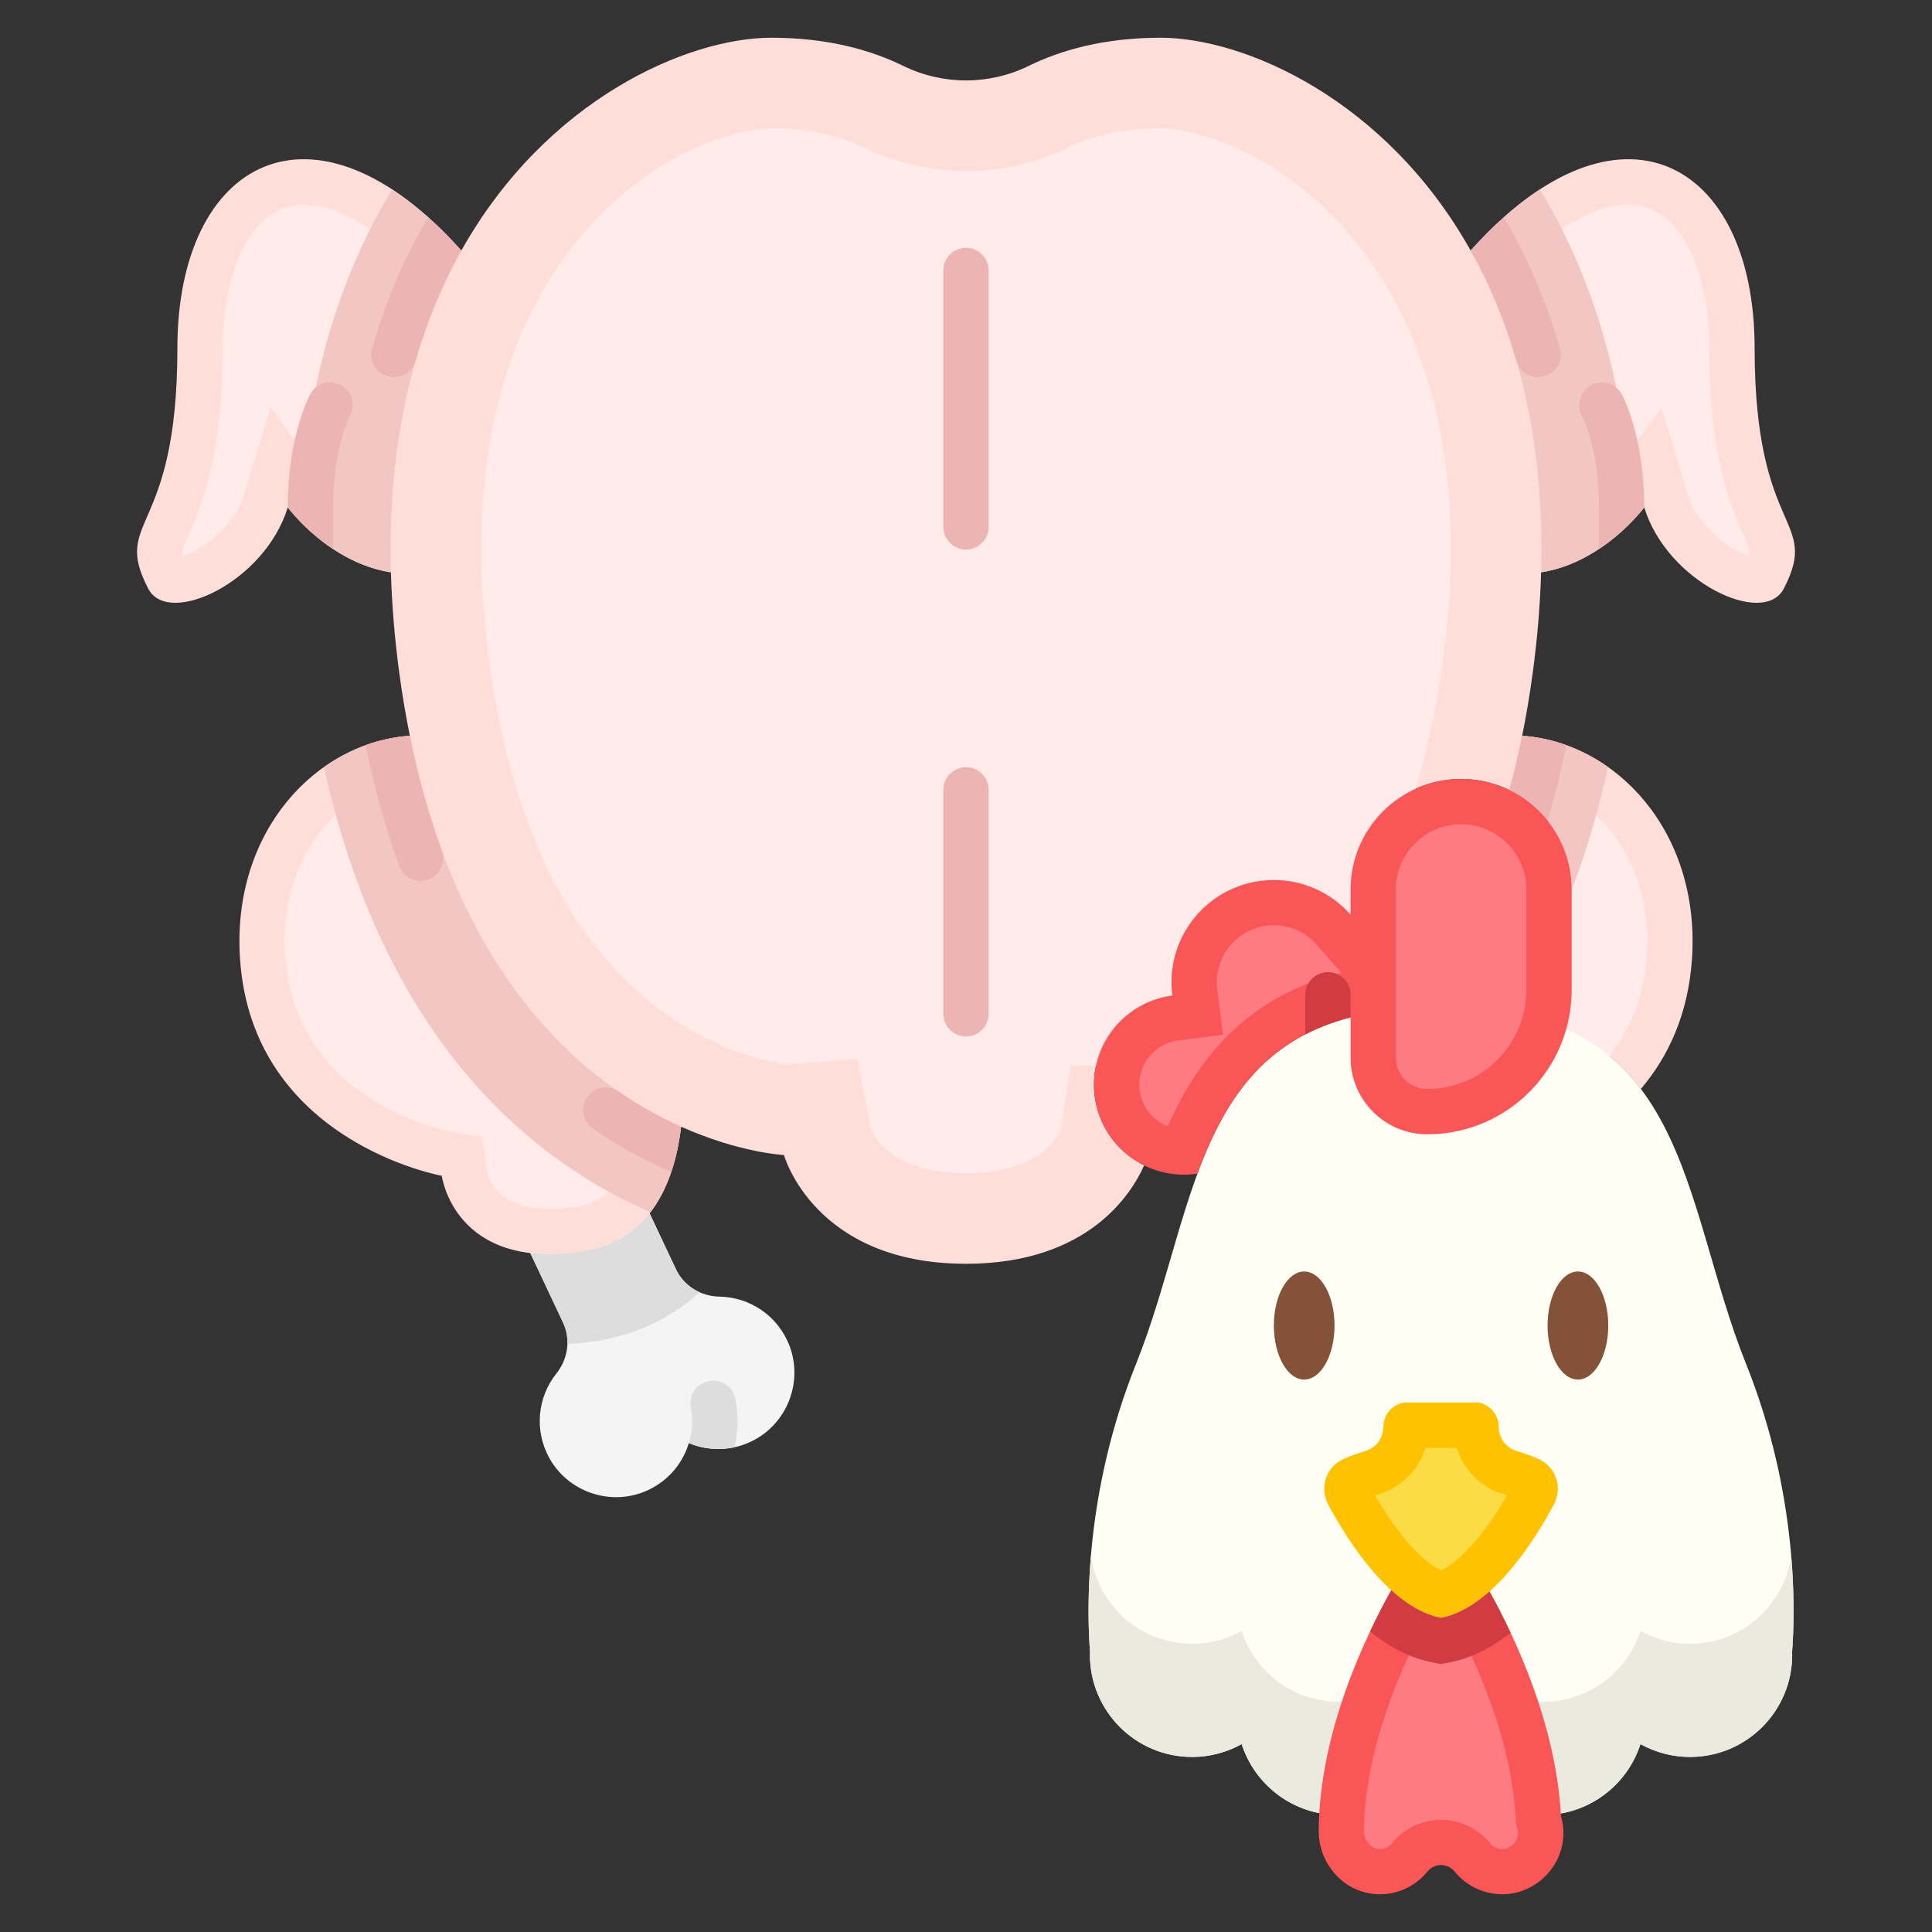 <svg id="Layer_3" viewBox="0 0 512 512" xmlns="http://www.w3.org/2000/svg" data-name="Layer 3"><rect x="0" y="0" width="512" height="512" fill="#333333" stroke="none"/><g><g><path d="m190.676 343.618c-4.934-.084-9.442-2.793-11.545-7.257l-6.976-14.803c-14.481-12.063-14.246-7.02-22.327-5.786-5.342.816-9.416 2.616-9.295 16.302l8.667 18.391c2.104 4.464 1.323 9.665-1.753 13.524-4.974 6.24-6.031 15.183-1.688 22.722 4.964 8.616 15.723 12.328 24.952 8.627 5.983-2.399 10.134-7.268 11.842-12.902 5.434 2.269 11.831 2.168 17.489-.919 8.729-4.763 12.715-15.422 9.23-24.735-3.049-8.148-10.618-13.026-18.597-13.163z" fill="#f4f4f4"/><path d="m158.015 355.387c6.462-.987 17.603-3.967 27.425-12.913-2.724-1.204-4.99-3.313-6.309-6.114l-6.976-14.803c-14.481-12.063-14.246-7.02-22.328-5.786-5.342.816-9.416 2.616-9.295 16.302l8.667 18.391c.865 1.836 1.235 3.797 1.165 5.737 2.499-.156 5.053-.419 7.65-.815z" fill="#ddd"/><path d="m303.202 308.839c-7.873-3.891-13.29-12-13.29-21.376 0-12.126 9.057-22.13 20.775-23.633-.147-1.145-.232-2.309-.232-3.494 0-14.982 12.145-27.127 27.127-27.127 8.1 0 15.366 3.555 20.336 9.184v-6.66c0-16.179 13.116-29.295 29.295-29.295s29.295 13.116 29.295 29.295v26.6c-.016 3.515-.492 7.067-1.451 10.43 8.448 3.753 14.778 9.216 19.779 15.834 7.086-8.342 12.557-19.546 13.557-34.521 2.255-33.768-20.251-57.391-45.003-59.083 1.072-5.295 2.01-10.842 2.797-16.654 1.264-9.337 1.977-18.214 2.215-26.663.002-0.0.004-0.0.006-0 16.541-2.575 27.335-17.212 27.335-17.212 6.022 19.787 31.667 31.831 36.993 21.508 9.742-18.883-7.743-13.765-7.743-63.663s-36.133-69.685-75.243-25.906c0 0 0.0.012 0.0.015-22.521-40.177-60.031-56.419-82.206-56.419-15.249 0-26.724 3.442-34.929 7.466-10.478 5.138-22.752 5.138-33.229 0-8.205-4.024-19.681-7.466-34.929-7.466-22.175 0-59.685 16.242-82.206 56.419 0-.002 0-.015 0-.015-39.11-43.779-75.243-23.992-75.243 25.906s-17.484 44.779-7.743 63.663c5.326 10.324 30.971-1.721 36.993-21.508 0 0 10.794 14.637 27.335 17.212.002 0.0.004 0.0.006 0.0.238 8.449.951 17.327 2.215 26.663.787 5.812 1.725 11.359 2.797 16.654-24.752 1.691-47.258 25.315-45.003 59.083 3.243 48.558 53.47 57.519 53.47 57.519s3.273 25.266 37.312 20.066c18.389-2.809 24.43-18.886 26.1-33.076 15.574 6.971 27.271 7.509 27.271 7.509s7.957 28.82 48.24 28.82c32.609 0 44.032-18.882 47.202-26.077z" fill="#ffded9"/><g fill="#ffebe9"><path d="m145.644 320.368c-15.154-0-16.611-9.893-16.666-10.314l-1.131-8.726-8.662-1.545c-1.625-.305-41.042-8.14-43.604-46.505-1.492-22.347 9.927-38.212 23.99-43.983 14.039 54.952 42.626 82.336 67.437 95.976-3.7 12.892-11.28 14.049-14.431 14.53-2.464.376-4.797.567-6.932.567z"/><path d="m145.644 320.368c-15.154-0-16.611-9.893-16.666-10.314l-1.131-8.726-8.662-1.545c-1.625-.305-41.042-8.14-43.604-46.505-1.492-22.347 9.927-38.212 23.99-43.983 14.039 54.952 42.626 82.336 67.437 95.976-3.7 12.892-11.28 14.049-14.431 14.53-2.464.376-4.797.567-6.932.567z"/><path d="m366.356 320.368c15.154-0 16.611-9.893 16.666-10.314l1.131-8.726 8.662-1.545c1.625-.305 41.042-8.14 43.604-46.505 1.492-22.347-9.927-38.212-23.99-43.983-14.039 54.952-42.626 82.336-67.437 95.976 3.7 12.892 11.28 14.049 14.431 14.53 2.464.376 4.797.567 6.932.567z"/><path d="m48.568 147.363c-.269-.826-.256-1.149-.255-1.172.042-.716.945-2.798 1.742-4.635 3.348-7.717 8.952-20.632 8.952-49.246 0-18.972 6.643-38.114 21.483-38.114 7.975 0 17.447 5.036 27.154 14.33-9.187 19.107-14.476 40.79-15.798 64.731-3.707-3.021-5.933-5.918-5.975-5.975l-14.181-19.229-6.912 22.917c-2.681 8.808-11.335 14.852-16.21 16.392z"/><path d="m463.432 147.363c.269-.826.256-1.149.255-1.172-.042-.716-.945-2.798-1.742-4.635-3.348-7.717-8.952-20.632-8.952-49.246 0-18.972-6.643-38.114-21.483-38.114-7.975 0-17.447 5.036-27.154 14.33 9.187 19.107 14.476 40.79 15.798 64.731 3.707-3.021 5.933-5.918 5.975-5.975l14.181-19.229 6.912 22.917c2.681 8.808 11.335 14.852 16.21 16.392z"/><path d="m256 310.917c-18.737 0-24.005-8.868-25.179-11.593l-3.621-18.693-18.277 1.485c-2.124-.221-17.623-2.219-34.076-14.552-24.172-18.119-39.397-49.221-45.25-92.444-8.208-60.612 9.259-95.298 25.358-113.724 18.933-21.67 40.659-27.396 49.501-27.396 9.381 0 17.577 1.687 24.362 5.014 8.412 4.125 17.811 6.305 27.182 6.305s18.77-2.18 27.181-6.305c6.786-3.328 14.982-5.015 24.363-5.015 8.842 0 30.568 5.726 49.501 27.396 16.099 18.426 33.566 53.112 25.358 113.724-5.853 43.223-21.078 74.325-45.25 92.444-16.701 12.519-32.418 14.388-34.163 14.561l-19.271.351-2.564 16.906c-1.223 2.79-6.547 11.536-25.155 11.536z"/></g><path d="m408.077 50.194c-5.945 3.883-12.098 9.237-18.327 16.21 0 0 0.0.012 0.0.015 11.942 21.304 19.665 49.339 18.652 85.258.002-0.0.004-0.0.005-0 11.076-1.724 19.569-8.853 23.976-13.378-1.153-38.557-11.685-67.308-24.306-88.105z" fill="#f2c6c2"/><path d="m399.988 209.366c9.778 4.746 16.52 14.769 16.52 26.368v.117c4.189-10.991 7.307-22.017 9.624-32.578-6.82-4.821-14.658-7.725-22.742-8.278-1.016 5.017-2.157 9.797-3.401 14.372z" fill="#f2c6c2"/><path d="m108.611 194.994c-8.084.552-15.921 3.457-22.742 8.278 7.983 36.396 25.503 78.373 63.401 105.032 8.038 5.655 15.906 9.839 23.12 12.94 4.921-6.432 7.178-14.83 8.099-22.658-24.487-10.96-58.564-37.832-71.879-103.592z" fill="#f2c6c2"/><path d="m103.599 151.677c-1.013-35.92 6.71-63.954 18.652-85.258 0-.002 0-.015 0-.015-6.23-6.973-12.383-12.327-18.327-16.21-12.621 20.797-23.153 49.547-24.306 88.105 4.407 4.525 12.9 11.654 23.976 13.378.002 0.0.004 0.0.005 0z" fill="#f2c6c2"/><g fill="#edb4b4"><path d="m256 65.663c-3.313 0-6 2.687-6 6v67.964c0 3.313 2.687 6 6 6s6-2.687 6-6v-67.964c0-3.313-2.687-6-6-6z"/><path d="m256 203.312c-3.313 0-6 2.687-6 6v59.361c0 3.313 2.687 6 6 6s6-2.687 6-6v-59.361c0-3.313-2.687-6-6-6z"/></g><g><g fill="#edb4b4"><path d="m113.478 57.585c-6.273 10.574-11.253 22.175-14.875 34.687-1.949 7.662 9.025 10.922 11.527 3.336 3.03-10.471 7.085-20.233 12.116-29.208-2.945-3.296-5.872-6.225-8.769-8.815z"/><path d="m108.611 194.994c-3.996.273-7.931 1.126-11.715 2.493 2.315 11.389 5.294 22.126 8.936 32.043.892 2.428 3.188 3.933 5.633 3.933.687 0 1.386-.119 2.068-.369 3.111-1.143 4.706-4.59 3.564-7.701-3.446-9.383-6.288-19.559-8.483-30.397z"/><path d="m180.489 298.587c-5.718-2.561-11.263-5.669-16.569-9.326-6.683-4.277-13.2 5.141-6.81 9.881 6.622 4.564 13.587 8.366 20.796 11.401 1.313-3.914 2.118-8.008 2.583-11.956z"/></g><path d="m183.096 372.941c.606 3.296.361 6.592-.591 9.64.015-.049.034-.097.049-.146 3.762 1.571 7.986 2.003 12.106 1.098.912-4.107 1.034-8.434.238-12.761-1.703-7.759-12.967-5.695-11.802 2.17z" fill="#ddd"/><path d="m398.522 57.585c6.273 10.574 11.253 22.175 14.875 34.687 1.949 7.662-9.025 10.922-11.527 3.336-3.03-10.471-7.085-20.233-12.116-29.208 2.945-3.296 5.872-6.225 8.769-8.815z" fill="#edb4b4"/><path d="m406.843 195.39c-.241-.037-.482-.077-.724-.11-.907-.122-1.817-.223-2.731-.286l-.002.002c-.999 4.933-2.139 9.721-3.403 14.368 3.969 1.926 7.433 4.725 10.154 8.143 1.9-6.408 3.557-13.092 4.966-20.021-1.805-.652-3.647-1.179-5.511-1.59-.211-.046-.423-.089-.635-.132-.702-.144-1.407-.267-2.115-.375z" fill="#edb4b4"/></g></g><g><path d="m381.894 453.91c0 14.95 12.12 27.08 27.07 27.08 12.06 0 22.27-7.89 25.77-18.79 3.89 2.17 8.37 3.41 13.14 3.41 14.95 0 27.07-12.12 27.07-27.08 0-.27-.01-.54-.02-.82.85-11.11 1.56-41.98-12.21-76.28-17.26-43.01-14.91-94.31-78.47-94.31h-4.7c-63.56 0-61.21 51.3-78.47 94.31-13.77 34.3-13.06 65.17-12.21 76.28-.01.28-.02.55-.02.82 0 14.96 12.12 27.08 27.07 27.08 4.77 0 9.25-1.24 13.14-3.41 3.5 10.9 13.71 18.79 25.77 18.79 14.95 0 27.07-12.13 27.07-27.08z" fill="#fffff5"/><path d="m474.682 412.264c-1.819 13.191-13.125 23.346-26.808 23.346-4.77 0-9.25-1.24-13.14-3.41-3.5 10.9-13.71 18.79-25.77 18.79-14.95 0-27.07-12.13-27.07-27.08 0 14.95-12.12 27.08-27.07 27.08-12.06 0-22.27-7.89-25.77-18.79-3.89 2.17-8.37 3.41-13.14 3.41-13.683 0-24.989-10.155-26.808-23.346-.973 11.477-.624 20.458-.242 25.446-.01.28-.02.55-.02.82 0 14.96 12.12 27.08 27.07 27.08 4.77 0 9.25-1.24 13.14-3.41 3.5 10.9 13.71 18.79 25.77 18.79 14.95 0 27.07-12.13 27.07-27.08 0 14.95 12.12 27.08 27.07 27.08 12.06 0 22.27-7.89 25.77-18.79 3.89 2.17 8.37 3.41 13.14 3.41 14.95 0 27.07-12.12 27.07-27.08 0-.27-.01-.54-.02-.82.382-4.988.731-13.969-.242-25.446z" fill="#eaeadf"/><path d="m413.662 481.237c-1.245-24.021-11.947-46.911-18.931-59.489-3.917 3.476-8.242 6.109-12.838 7.006-4.736-.924-9.181-3.694-13.191-7.327-7.347 13.16-19.008 38.023-19.234 63.605-.079 8.948 6.763 16.688 15.707 16.959 5.305.161 10.059-2.228 13.128-6.032 1.829-2.267 5.366-2.236 7.2.027 3.01 3.714 7.628 6.071 12.794 6.011 7.766-.089 14.5-5.89 15.798-13.547.431-2.541.221-4.973-.433-7.214z" fill="#fb5657"/><path d="m398.107 490c-1.814 0-2.898-1.096-3.281-1.567-3.172-3.914-7.892-6.157-12.951-6.157-5.052 0-9.758 2.241-12.911 6.149-.382.474-1.468 1.576-3.287 1.576l-.14-.002c-2.229-.067-4.093-2.292-4.071-4.858.15-17.032 6.158-34.043 11.919-46.493 2.054.85 4.125 1.479 6.208 1.886l2.298.448 2.298-.448c1.93-.376 3.85-.944 5.753-1.701 5.314 11.538 10.911 27.158 11.733 43.027l.072 1.399.393 1.345c.187.641.226 1.227.121 1.844-.329 1.938-2.17 3.532-4.105 3.554h-.051z" fill="#ff7b82"/><ellipse cx="345.624" cy="351.278" fill="#845239" rx="8.043" ry="14.32"/><ellipse cx="418.164" cy="351.278" fill="#845239" rx="8.043" ry="14.32"/><path d="m387.212 206.439c-16.179 0-29.295 13.116-29.295 29.295v6.66c-4.97-5.629-12.236-9.184-20.336-9.184-14.982 0-27.127 12.145-27.127 27.127 0 1.185.084 2.349.232 3.494-11.717 1.503-20.775 11.507-20.775 23.633 0 13.164 10.671 23.835 23.835 23.835 1.219 0 2.416-.093 3.586-.269 7.189-19.473 17.543-35.494 40.585-41.431v10.68c0 11.224 9.099 20.323 20.323 20.323 19.299 0 35.253-14.289 37.879-32.863.241-1.79.382-3.589.387-5.404v-26.6c0-16.179-13.116-29.295-29.295-29.295z" fill="#fb5657"/><path d="m309.456 298.494c-4.411-1.722-7.545-6.017-7.545-11.031 0-5.934 4.429-10.977 10.302-11.73l11.909-1.527-1.534-11.908c-.09-.698-.134-1.34-.134-1.961 0-8.341 6.786-15.127 15.127-15.127 4.331 0 8.464 1.868 11.34 5.126l6.609 7.486-.607.156c-25.755 6.636-38.111 23.964-45.467 40.516zm68.784-9.893c-4.589 0-8.323-3.733-8.323-8.323v-44.544c0-9.537 7.758-17.295 17.295-17.295s17.295 7.758 17.295 17.295v26.6c-.003 1.177-.095 2.431-.279 3.801-1.807 12.774-12.983 22.465-25.987 22.465z" fill="#ff7b82"/><path d="m411.8 398.7c-5.36 10-16.48 27.43-29.91 30.05-13.42-2.62-24.54-20.05-29.91-30.05-2.35-4.4-.59-9.93 3.95-11.99 2.1-.95 4.21-1.67 5.99-2.21 1.39-.42 2.56-1.27 3.38-2.38s1.3-2.48 1.3-3.94c0-3.19 2.28-5.93 5.42-6.5h19.74c1.58.28 2.93 1.11 3.9 2.27.96 1.15 1.53 2.63 1.53 4.23 0 2.91 1.89 5.49 4.68 6.32 1.78.54 3.89 1.26 5.98 2.21 4.55 2.06 6.31 7.59 3.95 11.99z" fill="#ffc200"/><path d="m381.892 416.181c-5.174-2.474-11.65-9.809-17.507-19.878.329-.107.668-.214 1.019-.32 3.847-1.162 7.153-3.492 9.548-6.733 1.263-1.71 2.211-3.587 2.824-5.57h8.256c1.815 5.802 6.422 10.539 12.417 12.322.325.099.642.198.951.299-5.848 10.07-12.324 17.406-17.507 19.88z" fill="#fcdc45"/><g fill="#d13b42"><path d="m400.326 432.688c-1.959-4.172-3.888-7.866-5.595-10.94-3.917 3.476-8.242 6.109-12.838 7.006-4.736-.924-9.181-3.694-13.191-7.326-1.709 3.061-3.651 6.761-5.629 10.95 4.957 3.995 10.474 6.974 16.522 8.154l2.298.448 2.298-.448c5.891-1.149 11.278-4.005 16.134-7.844z"/><path d="m357.917 263.628c0-3.313-2.687-6-6-6s-6 2.687-6 6v10.496c3.574-1.852 7.547-3.38 12-4.527z"/></g></g></g><g fill="#edb4b4"><path d="m88.258 145.486v-11.021c0-15.685 4.445-24.163 4.473-24.214 1.606-2.898.56-6.55-2.339-8.156-2.898-1.607-6.551-.56-8.156 2.339-.244.44-5.978 11.002-5.978 30.032 0 0 4.448 6.022 12 11.021z"/><path d="m423.742 145.486v-11.021c0-15.685-4.445-24.163-4.473-24.214-1.606-2.898-.56-6.55 2.339-8.156 2.898-1.607 6.551-.56 8.156 2.339.244.44 5.978 11.002 5.978 30.032 0 0-4.448 6.022-12 11.021z"/></g></svg>